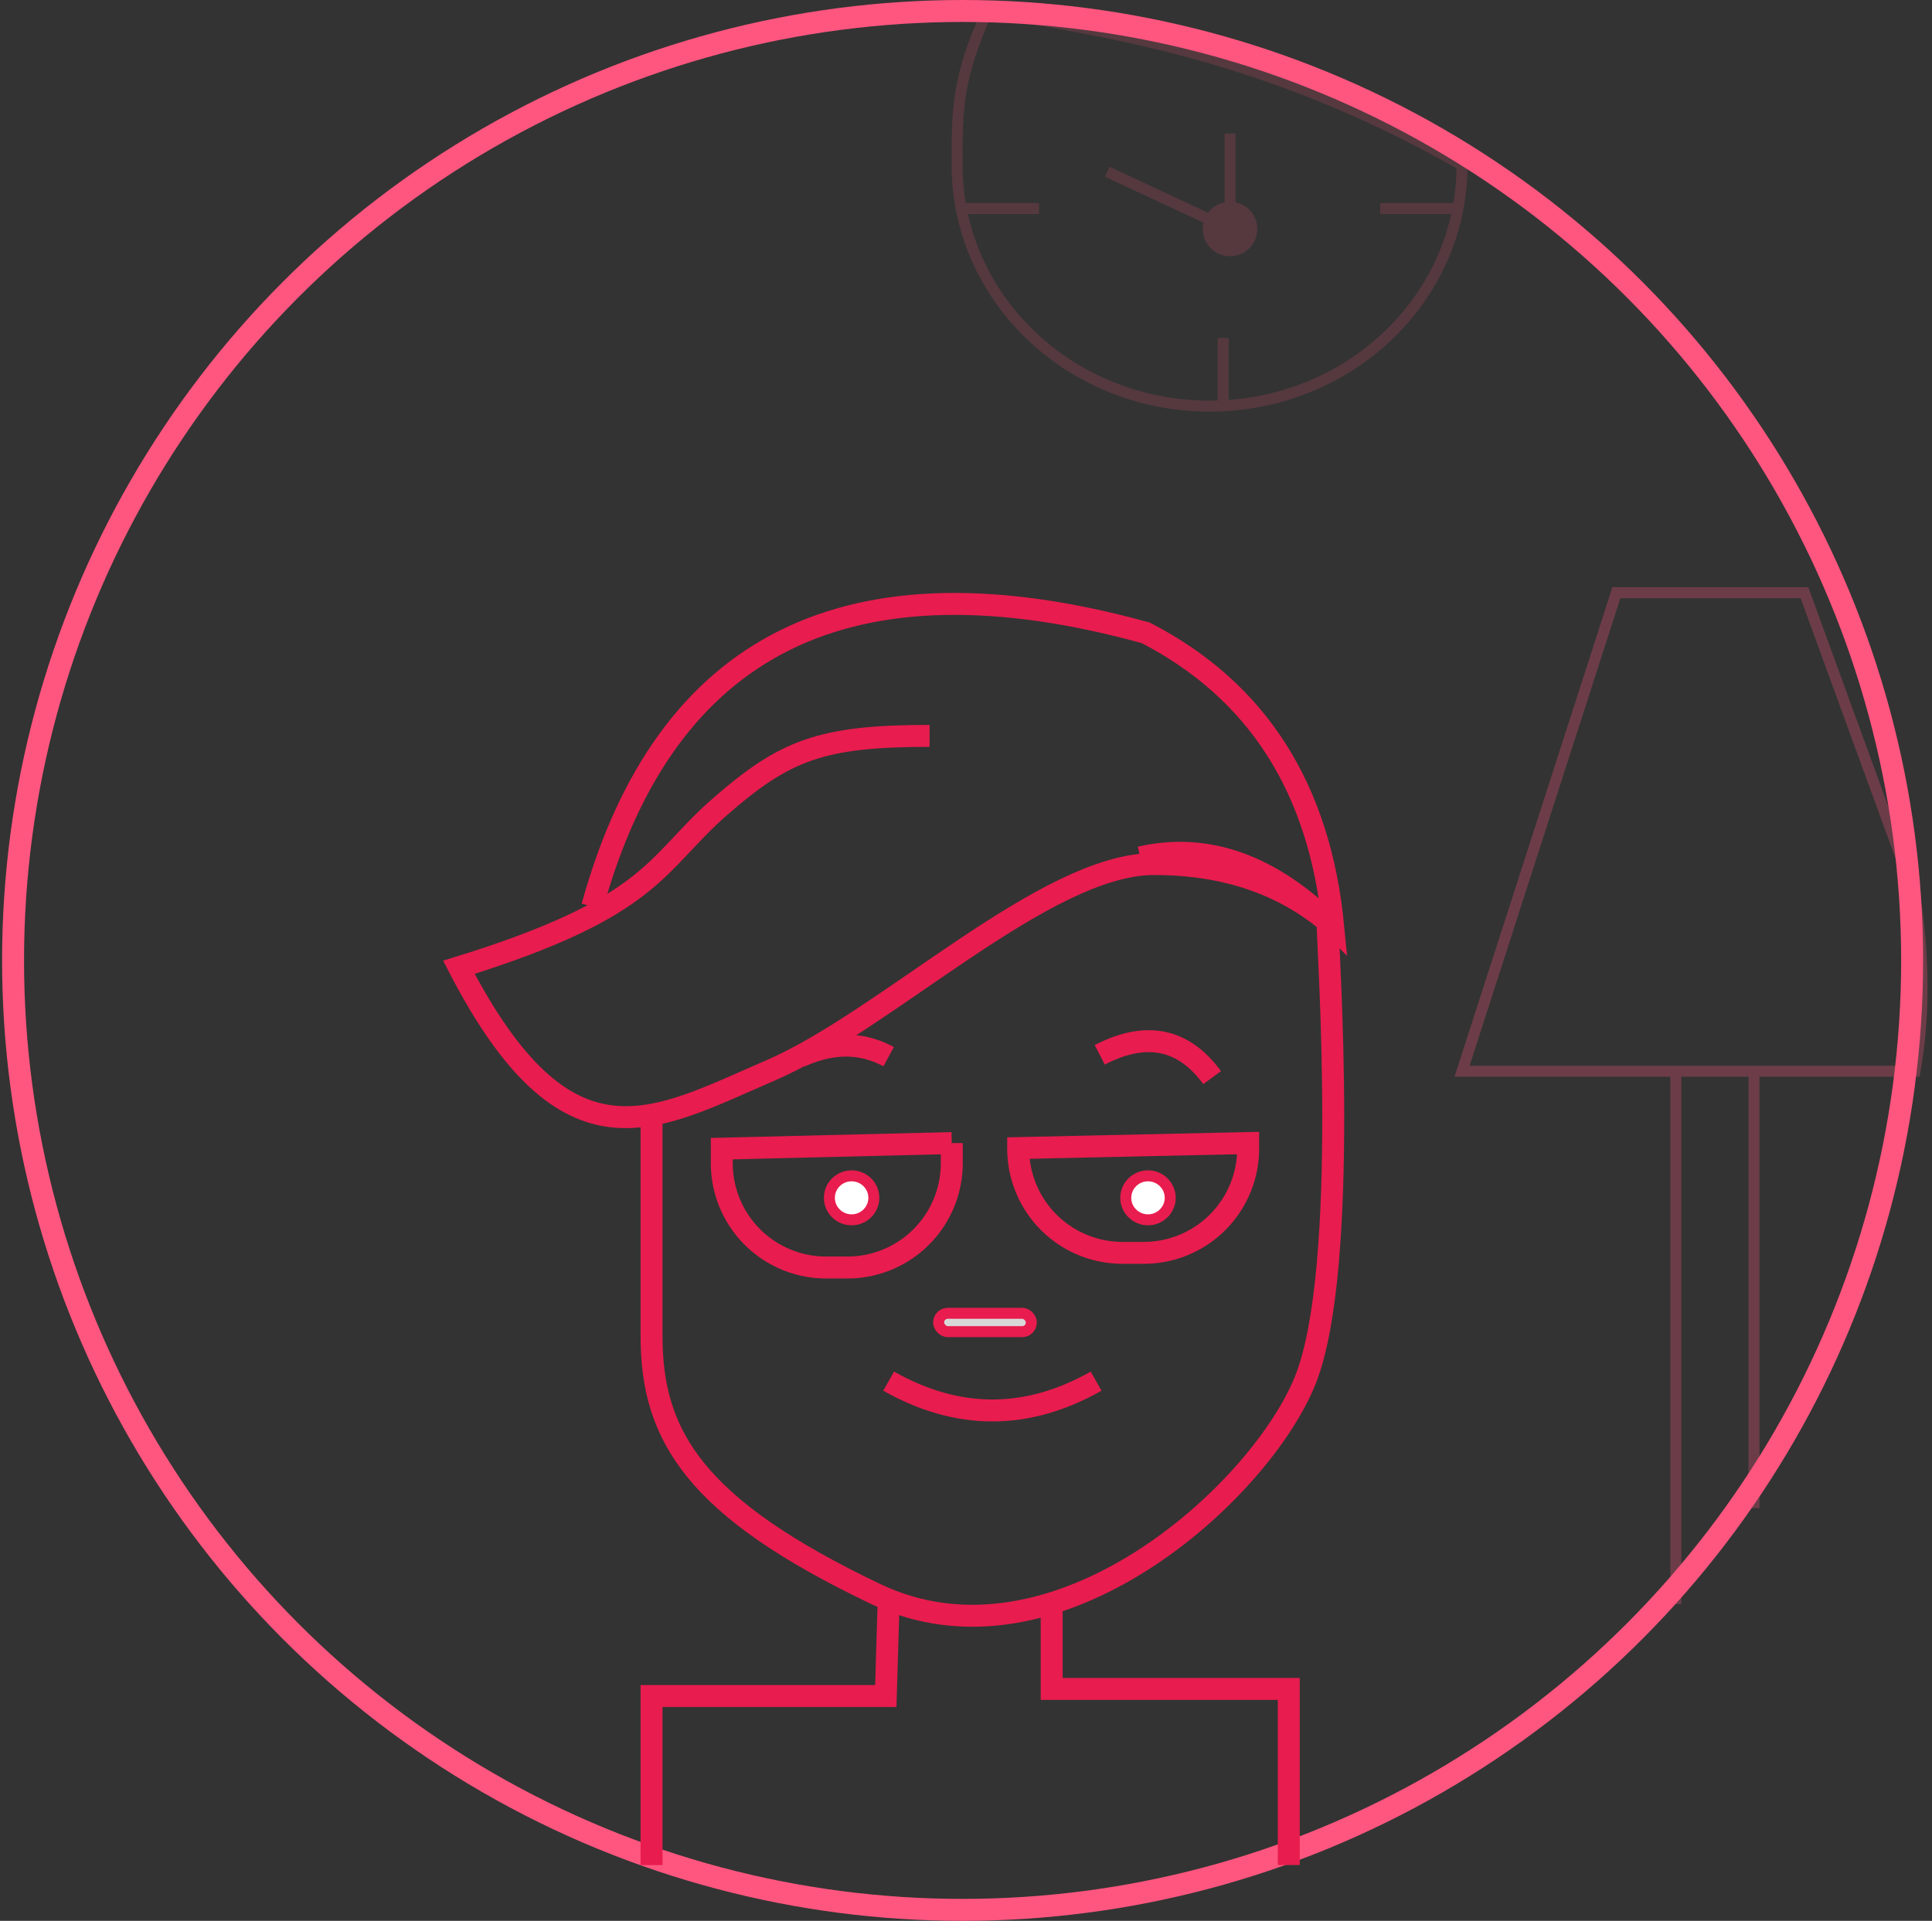 <svg xmlns="http://www.w3.org/2000/svg" viewBox="0 0 176 175">
                            <rect x="0" y="0" width="176" height="175" fill="#333333" stroke="none"/>
                            <g fill="none" fill-rule="evenodd" transform="translate(.19)">
                                <g stroke="#FF567F" opacity=".28">
                                    <path d="M152.473 146.148V97.594h7.122v39.803M133 97.594h41.26c.861-4.844.861-10.172 0-15.985L164.193 54h-17.134L133 97.594z"></path>
                                </g>
                                <g opacity=".168" transform="translate(87 1)">
                                    <path stroke="#FF567F" d="M23 36c12.703 0 23-9.828 23-21.951C27.6 3.512 12.42 1.756 2.76 0 0 6.146 0 8.836 0 14.049 0 26.172 10.297 36 23 36z"></path>
                                    <ellipse cx="24.865" cy="19.862" fill="#FF567F" rx="2.486" ry="2.483"></ellipse>
                                    <path stroke="#FF567F" d="M13.676 14.648l11.189 5.214v-8.69M0 18h7.46M46 18h-7.46M24.243 36v-6.207"></path>
                                </g>
                                <circle cx="87.5" cy="87.5" r="86.5" stroke="#FF567F" stroke-width="2"></circle>
                                <g stroke="#E81C4E" transform="translate(41 55)">
                                    <path stroke-width="2" d="M12.764 27.59C19.398 3.529 36.204-4.784 63.18 2.654c10.172 5.25 15.866 14.17 17.083 26.759-5.625-5.599-11.485-7.699-17.578-6.299"></path>
                                    <path stroke-width="2" d="M80.264 29.412c-4.288-3.795-9.73-5.693-16.326-5.693-9.895 0-24.406 14.272-34.96 18.813-10.554 4.54-18.47 9.73-28.364-9.406 17.81-5.514 17.81-9.407 23.746-14.596 5.937-5.19 9.235-6.487 19.13-6.487"></path>
                                    <path stroke-width="2" d="M18.164 46.877V66.74c0 9.133 4.017 15.656 20.42 23.484 16.404 7.828 35.152-9.366 39.169-19.57 4.017-10.203 2.008-39.432 2.008-41.242"></path>
                                    <ellipse cx="36.389" cy="54.129" fill="#FFF" rx="2.025" ry="2.004"></ellipse>
                                    <ellipse cx="63.389" cy="54.129" fill="#FFF" rx="2.025" ry="2.004"></ellipse>
                                    <path stroke-width="2" d="M45.514 49.141l-20.95.508v1.328a9.5 9.5 0 0 0 9.5 9.5h1.95a9.5 9.5 0 0 0 9.5-9.5V49.14zM72.514 49.138l-20.95.458v.045a9.5 9.5 0 0 0 9.5 9.5h1.95a9.5 9.5 0 0 0 9.5-9.5v-.503zM39.764 90.87l-.26 8.65h-21.34v15.399M54.614 90.87v7.999h21.6v16.05M58.995 41.103c4.217-2.186 7.63-1.494 10.236 2.077M31.664 41.271c2.925-1.342 5.625-1.342 8.1 0"></path>
                                    <rect width="8.45" height="1.672" x="44.314" y="64.649" fill="#D8D8D8" rx=".836"></rect>
                                    <path stroke-width="2" d="M39.764 70.83c6.3 3.562 12.6 3.562 18.9 0"></path>
                                </g>
                            </g>
                        </svg>